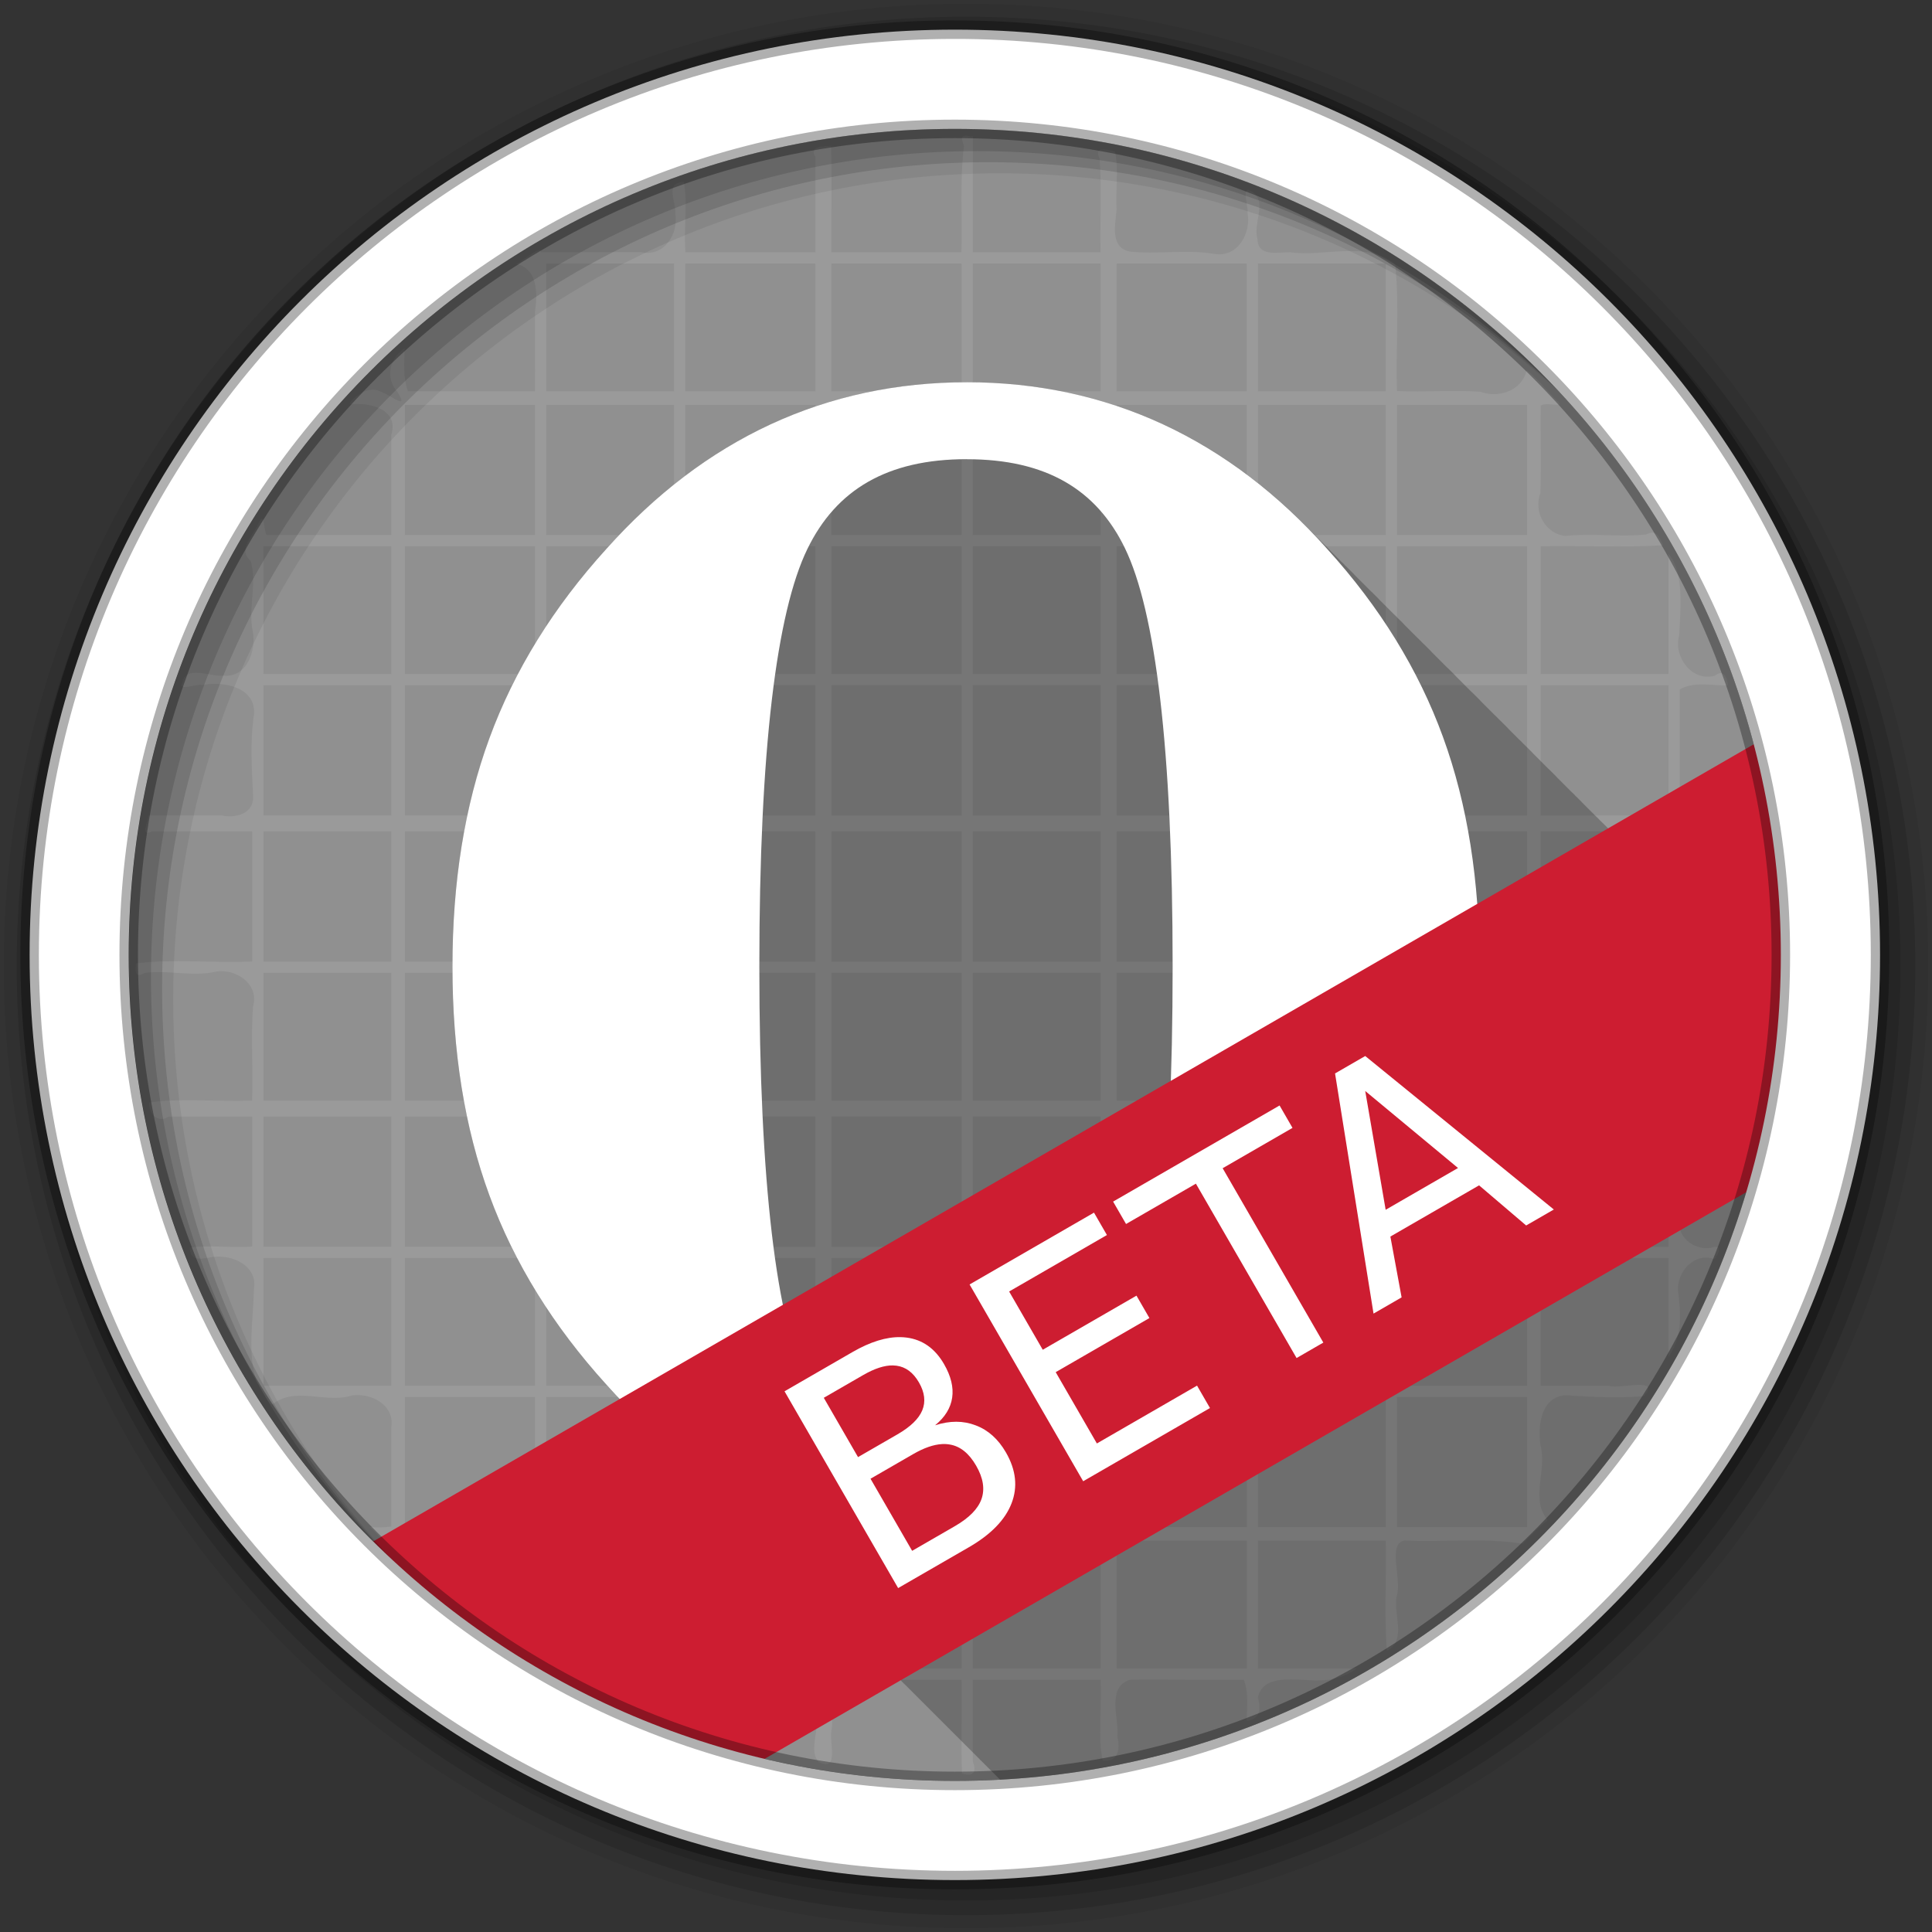 <?xml version="1.0" encoding="UTF-8" standalone="no"?>
<svg
   xmlns:dc="http://purl.org/dc/elements/1.1/"
   xmlns:cc="http://creativecommons.org/ns#"
   xmlns:rdf="http://www.w3.org/1999/02/22-rdf-syntax-ns#"
   xmlns:svg="http://www.w3.org/2000/svg"
   xmlns="http://www.w3.org/2000/svg"
   xmlns:sodipodi="http://sodipodi.sourceforge.net/DTD/sodipodi-0.dtd"
   xmlns:inkscape="http://www.inkscape.org/namespaces/inkscape"
   viewBox="0 0 512 512"
   id="svg2"
   version="1.1"
   inkscape:version="0.91+devel r13804 custom"
   sodipodi:docname="opera-beta.svg">
  <rect x="0" y="0" width="512" height="512" fill="#333333" stroke="none"/>
  <defs
     id="defs68" />
  <sodipodi:namedview
     pagecolor="#ffffff"
     bordercolor="#666666"
     borderopacity="1"
     objecttolerance="10"
     gridtolerance="10"
     guidetolerance="10"
     inkscape:pageopacity="0"
     inkscape:pageshadow="2"
     inkscape:window-width="1366"
     inkscape:window-height="709"
     id="namedview66"
     showgrid="false"
     inkscape:zoom="0.65186406"
     inkscape:cx="268.45316"
     inkscape:cy="254.66973"
     inkscape:window-x="-2"
     inkscape:window-y="-3"
     inkscape:window-maximized="1"
     inkscape:current-layer="svg2" />
  <path
     d="m 471.95,253.05 c 0,120.9 -98.01,218.9 -218.9,218.9 -120.9,0 -218.9,-98.01 -218.9,-218.9 0,-120.9 98.01,-218.9 218.9,-218.9 120.9,0 218.9,98.01 218.9,218.9"
     id="path6"
     inkscape:connector-curvature="0"
     style="fill:#909090;fill-opacity:1;fill-rule:evenodd" />
  <path
     style="color:#000000;display:inline;overflow:visible;visibility:visible;fill:#ffffff;fill-opacity:0.088;fill-rule:nonzero;stroke:none;stroke-width:0.5;marker:none;enable-background:accumulate"
     d="m 257.283,36.16 c -2.973,-0.61 -2.546,0.397 -1.822,2.551 -1.161,9.299 -0.399,18.756 -0.684,28.133 -11.479,0 -22.957,0 -34.436,0 -0.046,-9.366 0.092,-18.938 -0.068,-28.176 -1.82,0.163 -6.035,-0.164 -4.188,2.939 0,8.412 0,16.824 0,25.236 -11.475,0 -22.951,0 -34.426,0 -0.526,-6.102 0.678,-13.266 -0.465,-18.635 -5.232,0.243 -1.931,5.308 -2.242,8.371 0.931,5.341 -2.924,11.552 -8.967,10.259 -8.91,0.006 -17.819,0.005 -26.729,0.005 0.728,-2.259 -4.99,2.41 -6.363,3.109 5.667,1.345 5.573,7.984 4.892,12.543 -0.066,7.06 0.058,14.121 -0.015,21.182 -11.221,0 -22.441,0 -33.662,0 -1.36,-3.624 -0.953,-8.03 -0.852,-11.414 -4.02,2.622 -5.303,7.99 -1.821,11.762 3.651,6.076 -4.19,-1.766 -7.3,-0.68 -2.047,0.155 -5.39,2.638 -5.537,3.83 5.1,-0.666 13.289,1.151 11.078,8.117 0,8.829 0,17.659 0,26.488 -11.021,0 -22.043,0 -33.064,0 -0.885,-2.064 -0.413,-7.163 -2.502,-2.193 -1.698,2.981 -4.949,6.177 -1.691,9.053 1.783,5.993 -0.686,12.318 0.52,18.439 1.077,5.248 -1.445,12.628 -7.908,11.975 -3.496,0.325 -9.776,-2.996 -10.787,1.992 -1.193,2.229 4.212,0.06 5.316,0.508 5.506,-1.084 14.048,0.401 13.783,7.557 -1.148,7.397 -0.596,14.643 -0.264,22.078 0.11,4.536 -4.841,5.734 -8.404,4.896 -6.441,0 -12.883,0 -19.324,0 -0.047,1.599 -2.363,5.843 0.949,4.256 8.848,0 17.695,0 26.543,0 0,11.482 0,22.965 0,34.447 -10.176,0.471 -21.176,-0.716 -30.777,0.51 -0.212,2.075 -0.325,4.064 2.207,2.553 6.348,-0.915 12.757,1.143 19.084,-0.387 5.337,-0.758 11.447,3.438 9.68,9.355 -0.579,8.269 0.074,16.56 -0.234,24.838 -8.872,0.356 -19.368,-0.703 -27.256,0.512 -0.185,3.027 2.195,5.596 5.213,3.744 7.361,0 14.723,0 22.084,0 0,11.471 0,22.943 0,34.414 -5.408,0.504 -11.571,-0.528 -16.516,0.322 0.006,3.896 3.271,2.923 5.777,2.508 5.219,-0.893 12.346,2.256 11.17,8.539 -0.115,8.057 -1.852,16.714 0.738,24.443 1.379,1.889 2.439,4.972 4.061,6.135 6.095,-5.018 14.216,-0.227 21.127,-2.445 5.058,-0.81 11.473,2.501 10.477,8.389 0,8.775 0,17.551 0,26.326 -1.893,0.265 -3.806,0.304 -5.709,0.125 3.128,2.67 6.554,7.337 9.596,8.818 1.843,-5.157 8.057,-6.952 12.878,-5.256 7.099,0.256 14.204,-0.022 21.305,0.106 0.301,10.371 -0.383,20.813 0.273,31.104 5.533,4.921 1.553,-7.368 2.746,-10.271 0,-6.949 0,-13.898 0,-20.848 11.283,0 22.566,0 33.85,0 0,11.283 0,22.565 0,33.848 -10.697,0 -21.395,0 -32.092,0 7.681,5.575 17.054,2.312 25.645,2.789 5.559,0.548 7.263,6.583 6.322,11.297 -0.2,1.749 3.672,1.789 3.297,1.35 -1.293,-4.881 -0.349,-12.728 6.275,-12.521 7.119,-0.131 14.258,0.435 21.342,-0.164 4.806,0.406 8.484,5.315 7.051,10.018 0.441,3.94 -2.087,9.254 0.5,12.006 5.545,2.759 2.76,-5.125 3.385,-8.371 1.143,-4.996 -3.426,-15.703 5,-13.416 9.821,0 19.642,0 29.463,0 0.191,8.279 -0.225,16.563 0.137,24.838 3.247,0.989 3.848,-0.49 2.869,-3.238 0,-7.2 0,-14.4 0,-21.6 11.283,0 22.565,0 33.848,0 0.4,6.899 -0.786,15.604 0.566,21.418 4.394,0.419 4.617,-3.354 3.897,-6.436 0.495,-4.668 -3.011,-13.116 3.422,-15.004 9.995,-0.058 20.061,0.086 30.08,0.021 1.315,3.493 0.863,7.419 0.699,10.908 3.747,-0.378 3.883,-3.449 3.037,-6.17 1.118,-5.96 9.117,-4.812 13.553,-4.627 4.374,0.356 9.065,-0.342 12.613,-3.098 -8.714,0 -17.428,0 -26.143,0 0,-11.283 0,-22.565 0,-33.848 11.283,0 22.566,0 33.85,0 0.209,9.535 -0.413,20.527 0.303,29.172 5.551,-2.837 1.423,-10.035 2.684,-14.807 1.301,-4.175 -2.663,-13.827 2.08,-14.422 10.434,0.5 20.953,-0.803 31.324,0.852 2.038,-2.234 4.182,-4.344 6.527,-6.266 -4.66,-5.61 -0.173,-13.179 -1.853,-19.584 -0.836,-5.149 -0.061,-13.079 6.605,-13.506 6.842,0.458 13.83,0.82 20.734,0.234 4.742,-5.286 -6.327,-1.744 -9.271,-2.764 -6.014,0 -12.029,0 -18.043,0 0,-11.283 0,-22.566 0,-33.85 11.283,0 22.565,0 33.848,0 0,8.738 0,17.475 0,26.213 3.717,-5.254 3.322,-11.569 2.527,-17.574 -0.304,-5.119 4.457,-10.246 9.672,-8.314 1.288,-1.572 2.182,-4.183 -0.891,-3.035 -4.787,0.783 -9.553,-3.206 -8.322,-8.273 0,-8.828 0,-17.656 0,-26.484 6.806,-0.263 14.421,0.518 20.738,-0.377 0.598,-1.771 1.589,-5.912 -1.883,-4.117 -5.568,-0.924 -12.227,2.498 -17.367,-1.012 -3.578,-4.647 -0.422,-11.404 -1.488,-16.75 1.447,-4.837 -3.216,-15.724 2.98,-15.857 7.183,-0.165 14.724,0.357 21.674,-0.205 1.985,-4.671 -3.104,-2.316 -5.934,-2.771 -6.24,0 -12.48,0 -18.721,0 0,-11.494 0,-22.988 0,-34.482 7.398,-0.047 15.005,0.093 22.275,-0.068 0.142,-2.68 -0.263,-5.933 -3.674,-4.256 -6.135,-0.613 -13.056,1.889 -18.602,-1.771 0,-10.514 0,-21.029 0,-31.543 3.909,-2.277 9.045,-0.879 12.773,-1.078 -0.263,-2.235 -1.15,-4.366 -3.418,-2.58 -6.103,1.772 -11.112,-5.02 -9.504,-10.666 0.355,-6.971 1.346,-16.873 -2.838,-21.611 0,10.617 0,21.233 0,31.85 -11.283,0 -22.565,0 -33.848,0 0,-11.283 0,-22.566 0,-33.85 10.617,-0.185 22.652,0.367 32.4,-0.27 -1.053,-2.413 -1.708,-4.244 -4.535,-2.852 -7.08,0.719 -14.232,-0.378 -21.297,0.369 -5.388,-0.5 -8.552,-6.476 -6.671,-11.351 0.283,-7.718 -0.012,-15.441 0.114,-23.161 1.341,-1.134 6.941,0.864 4.354,-1.268 -2.662,-2.518 -5.587,-6.383 -8.117,-8.092 -1.265,5.417 -7.375,7.462 -12.237,5.676 -7.362,-0.532 -14.745,0.161 -22.115,-0.194 -0.355,-11.109 0.683,-22.864 -0.467,-33.605 -7.899,-6.352 -18.777,-1.855 -27.879,-3.178 -3.567,0.016 -8.524,1.228 -8.625,-3.545 -1.228,-3.909 2.427,-9.45 -0.947,-12.158 -3.8,-2.991 -1.425,3.206 -1.684,5.318 0.984,5.397 -2.645,11.842 -8.766,10.834 -7.466,-1.275 -14.998,0.179 -22.453,-0.627 -5.332,-1.079 -3.781,-7.375 -3.484,-11.096 -0.281,-5.002 0.543,-10.858 -0.377,-15.365 -1.771,-0.596 -5.913,-1.593 -4.117,1.881 0.577,8.184 0.065,16.518 0.238,24.758 -11.283,0 -22.565,0 -33.848,0 0,-10.234 0,-20.467 0,-30.701 l -0.527,0.018 z m -110.516,33.67 c 10.617,0 21.233,0 31.85,0 0,11.283 0,22.565 0,33.848 -11.283,0 -22.566,0 -33.85,0 0,-11.283 0,-22.565 0,-33.848 l 1,0 1,0 z m 36.834,0 c 10.828,0 21.656,0 32.484,0 0,11.283 0,22.565 0,33.848 -11.495,0 -22.99,0 -34.484,0 0,-11.283 0,-22.565 0,-33.848 l 1,0 1,0 z m 38.74,0 c 10.827,0 21.655,0 32.482,0 0,11.283 0,22.565 0,33.848 -11.494,0 -22.988,0 -34.482,0 0,-11.283 0,-22.565 0,-33.848 l 1,0 1,0 z m 37.469,0 c 10.616,0 21.232,0 31.848,0 0,11.283 0,22.565 0,33.848 -11.283,0 -22.565,0 -33.848,0 0,-11.283 0,-22.565 0,-33.848 l 1,0 1,0 z m 38.103,0 c 10.828,0 21.656,0 32.484,0 0,11.283 0,22.565 0,33.848 -11.495,0 -22.99,0 -34.484,0 0,-11.283 0,-22.565 0,-33.848 l 1,0 1,0 z m 37.469,0 c 10.617,0 21.233,0 31.85,0 0,11.283 0,22.565 0,33.848 -11.283,0 -22.566,0 -33.85,0 0,-11.283 0,-22.565 0,-33.848 l 1,0 1,0 z m -226.084,37.469 c 10.827,0 21.655,0 32.482,0 0,11.494 0,22.988 0,34.482 -11.494,0 -22.988,0 -34.482,0 0,-11.494 0,-22.988 0,-34.482 l 1,0 1,0 z m 37.469,0 c 10.617,0 21.233,0 31.85,0 0,11.494 0,22.988 0,34.482 -11.283,0 -22.566,0 -33.85,0 0,-11.494 0,-22.988 0,-34.482 l 1,0 1,0 z m 36.834,0 c 10.828,0 21.656,0 32.484,0 0,11.494 0,22.988 0,34.482 -11.495,0 -22.99,0 -34.484,0 0,-11.494 0,-22.988 0,-34.482 l 1,0 1,0 z m 38.74,0 c 10.827,0 21.655,0 32.482,0 0,11.494 0,22.988 0,34.482 -11.494,0 -22.988,0 -34.482,0 0,-11.494 0,-22.988 0,-34.482 l 1,0 1,0 z m 37.469,0 c 10.616,0 21.232,0 31.848,0 0,11.494 0,22.988 0,34.482 -11.283,0 -22.565,0 -33.848,0 0,-11.494 0,-22.988 0,-34.482 l 1,0 1,0 z m 38.103,0 c 10.828,0 21.656,0 32.484,0 0,11.494 0,22.988 0,34.482 -11.495,0 -22.99,0 -34.484,0 0,-11.494 0,-22.988 0,-34.482 l 1,0 1,0 z m 37.469,0 c 10.617,0 21.233,0 31.85,0 0,11.494 0,22.988 0,34.482 -11.283,0 -22.566,0 -33.85,0 0,-11.494 0,-22.988 0,-34.482 l 1,0 1,0 z m 36.836,0 c 10.827,0 21.655,0 32.482,0 0,11.494 0,22.988 0,34.482 -11.494,0 -22.988,0 -34.482,0 0,-11.494 0,-22.988 0,-34.482 l 1,0 1,0 z M 71.83,144.768 c 10.616,0 21.232,0 31.848,0 0,11.283 0,22.566 0,33.85 -11.283,0 -22.565,0 -33.848,0 0,-11.283 0,-22.566 0,-33.85 l 1,0 1,0 z m 37.469,0 c 10.827,0 21.655,0 32.482,0 0,11.283 0,22.566 0,33.85 -11.494,0 -22.988,0 -34.482,0 0,-11.283 0,-22.566 0,-33.85 l 1,0 1,0 z m 37.469,0 c 10.617,0 21.233,0 31.85,0 0,11.283 0,22.566 0,33.85 -11.283,0 -22.566,0 -33.85,0 0,-11.283 0,-22.566 0,-33.85 l 1,0 1,0 z m 36.834,0 c 10.828,0 21.656,0 32.484,0 0,11.283 0,22.566 0,33.85 -11.495,0 -22.99,0 -34.484,0 0,-11.283 0,-22.566 0,-33.85 l 1,0 1,0 z m 38.74,0 c 10.827,0 21.655,0 32.482,0 0,11.283 0,22.566 0,33.85 -11.494,0 -22.988,0 -34.482,0 0,-11.283 0,-22.566 0,-33.85 l 1,0 1,0 z m 37.469,0 c 10.616,0 21.232,0 31.848,0 0,11.283 0,22.566 0,33.85 -11.283,0 -22.565,0 -33.848,0 0,-11.283 0,-22.566 0,-33.85 l 1,0 1,0 z m 38.103,0 c 10.828,0 21.656,0 32.484,0 0,11.283 0,22.566 0,33.85 -11.495,0 -22.99,0 -34.484,0 0,-11.283 0,-22.566 0,-33.85 l 1,0 1,0 z m 37.469,0 c 10.617,0 21.233,0 31.85,0 0,11.283 0,22.566 0,33.85 -11.283,0 -22.566,0 -33.85,0 0,-11.283 0,-22.566 0,-33.85 l 1,0 1,0 z m 36.836,0 c 10.827,0 21.655,0 32.482,0 0,11.283 0,22.566 0,33.85 -11.494,0 -22.988,0 -34.482,0 0,-11.283 0,-22.566 0,-33.85 l 1,0 1,0 z M 71.83,181.602 c 10.616,0 21.232,0 31.848,0 0,11.495 0,22.99 0,34.484 -11.283,0 -22.565,0 -33.848,0 0,-11.495 0,-22.99 0,-34.484 l 1,0 1,0 z m 37.469,0 c 10.827,0 21.655,0 32.482,0 0,11.495 0,22.99 0,34.484 -11.494,0 -22.988,0 -34.482,0 0,-11.495 0,-22.99 0,-34.484 l 1,0 1,0 z m 37.469,0 c 10.617,0 21.233,0 31.85,0 0,11.495 0,22.99 0,34.484 -11.283,0 -22.566,0 -33.85,0 0,-11.495 0,-22.99 0,-34.484 l 1,0 1,0 z m 36.834,0 c 10.828,0 21.656,0 32.484,0 0,11.495 0,22.99 0,34.484 -11.495,0 -22.99,0 -34.484,0 0,-11.495 0,-22.99 0,-34.484 l 1,0 1,0 z m 38.74,0 c 10.827,0 21.655,0 32.482,0 0,11.495 0,22.99 0,34.484 -11.494,0 -22.988,0 -34.482,0 0,-11.495 0,-22.99 0,-34.484 l 1,0 1,0 z m 37.469,0 c 10.616,0 21.232,0 31.848,0 0,11.495 0,22.99 0,34.484 -11.283,0 -22.565,0 -33.848,0 0,-11.495 0,-22.99 0,-34.484 l 1,0 1,0 z m 38.103,0 c 10.828,0 21.656,0 32.484,0 0,11.495 0,22.99 0,34.484 -11.495,0 -22.99,0 -34.484,0 0,-11.495 0,-22.99 0,-34.484 l 1,0 1,0 z m 37.469,0 c 10.617,0 21.233,0 31.85,0 0,11.495 0,22.99 0,34.484 -11.283,0 -22.566,0 -33.85,0 0,-11.495 0,-22.99 0,-34.484 l 1,0 1,0 z m 36.836,0 c 10.827,0 21.655,0 32.482,0 0,11.495 0,22.99 0,34.484 -11.494,0 -22.988,0 -34.482,0 0,-11.495 0,-22.99 0,-34.484 l 1,0 1,0 z m 38.103,0 c 10.616,0 21.232,0 31.848,0 0,11.495 0,22.99 0,34.484 -11.283,0 -22.565,0 -33.848,0 0,-11.495 0,-22.99 0,-34.484 l 1,0 1,0 z M 71.83,220.342 c 10.616,0 21.232,0 31.848,0 0,11.494 0,22.988 0,34.482 -11.283,0 -22.565,0 -33.848,0 0,-11.494 0,-22.988 0,-34.482 l 1,0 1,0 z m 37.469,0 c 10.827,0 21.655,0 32.482,0 0,11.494 0,22.988 0,34.482 -11.494,0 -22.988,0 -34.482,0 0,-11.494 0,-22.988 0,-34.482 l 1,0 1,0 z m 37.469,0 c 10.617,0 21.233,0 31.85,0 0,11.494 0,22.988 0,34.482 -11.283,0 -22.566,0 -33.85,0 0,-11.494 0,-22.988 0,-34.482 l 1,0 1,0 z m 36.834,0 c 10.828,0 21.656,0 32.484,0 0,11.494 0,22.988 0,34.482 -11.495,0 -22.99,0 -34.484,0 0,-11.494 0,-22.988 0,-34.482 l 1,0 1,0 z m 38.74,0 c 10.827,0 21.655,0 32.482,0 0,11.494 0,22.988 0,34.482 -11.494,0 -22.988,0 -34.482,0 0,-11.494 0,-22.988 0,-34.482 l 1,0 1,0 z m 37.469,0 c 10.616,0 21.232,0 31.848,0 0,11.494 0,22.988 0,34.482 -11.283,0 -22.565,0 -33.848,0 0,-11.494 0,-22.988 0,-34.482 l 1,0 1,0 z m 38.103,0 c 10.828,0 21.656,0 32.484,0 0,11.494 0,22.988 0,34.482 -11.495,0 -22.99,0 -34.484,0 0,-11.494 0,-22.988 0,-34.482 l 1,0 1,0 z m 37.469,0 c 10.617,0 21.233,0 31.85,0 0,11.494 0,22.988 0,34.482 -11.283,0 -22.566,0 -33.85,0 0,-11.494 0,-22.988 0,-34.482 l 1,0 1,0 z m 36.836,0 c 10.827,0 21.655,0 32.482,0 0,11.494 0,22.988 0,34.482 -11.494,0 -22.988,0 -34.482,0 0,-11.494 0,-22.988 0,-34.482 l 1,0 1,0 z m 38.103,0 c 10.616,0 21.232,0 31.848,0 0,11.494 0,22.988 0,34.482 -11.283,0 -22.565,0 -33.848,0 0,-11.494 0,-22.988 0,-34.482 l 1,0 1,0 z M 71.83,257.811 c 10.616,0 21.232,0 31.848,0 0,11.283 0,22.565 0,33.848 -11.283,0 -22.565,0 -33.848,0 0,-11.283 0,-22.565 0,-33.848 l 1,0 1,0 z m 37.469,0 c 10.827,0 21.655,0 32.482,0 0,11.283 0,22.565 0,33.848 -11.494,0 -22.988,0 -34.482,0 0,-11.283 0,-22.565 0,-33.848 l 1,0 1,0 z m 37.469,0 c 10.617,0 21.233,0 31.85,0 0,11.283 0,22.565 0,33.848 -11.283,0 -22.566,0 -33.85,0 0,-11.283 0,-22.565 0,-33.848 l 1,0 1,0 z m 36.834,0 c 10.828,0 21.656,0 32.484,0 0,11.283 0,22.565 0,33.848 -11.495,0 -22.99,0 -34.484,0 0,-11.283 0,-22.565 0,-33.848 l 1,0 1,0 z m 38.74,0 c 10.827,0 21.655,0 32.482,0 0,11.283 0,22.565 0,33.848 -11.494,0 -22.988,0 -34.482,0 0,-11.283 0,-22.565 0,-33.848 l 1,0 1,0 z m 37.469,0 c 10.616,0 21.232,0 31.848,0 0,11.283 0,22.565 0,33.848 -11.283,0 -22.565,0 -33.848,0 0,-11.283 0,-22.565 0,-33.848 l 1,0 1,0 z m 38.103,0 c 10.828,0 21.656,0 32.484,0 0,11.283 0,22.565 0,33.848 -11.495,0 -22.99,0 -34.484,0 0,-11.283 0,-22.565 0,-33.848 l 1,0 1,0 z m 37.469,0 c 10.617,0 21.233,0 31.85,0 0,11.283 0,22.565 0,33.848 -11.283,0 -22.566,0 -33.85,0 0,-11.283 0,-22.565 0,-33.848 l 1,0 1,0 z m 36.836,0 c 10.827,0 21.655,0 32.482,0 0,11.283 0,22.565 0,33.848 -11.494,0 -22.988,0 -34.482,0 0,-11.283 0,-22.565 0,-33.848 l 1,0 1,0 z m 38.103,0 c 10.616,0 21.232,0 31.848,0 0,11.283 0,22.565 0,33.848 -11.283,0 -22.565,0 -33.848,0 0,-11.283 0,-22.565 0,-33.848 l 1,0 1,0 z M 71.83,295.914 c 10.616,0 21.232,0 31.848,0 0,11.495 0,22.99 0,34.484 -11.283,0 -22.565,0 -33.848,0 0,-11.495 0,-22.99 0,-34.484 l 1,0 1,0 z m 37.469,0 c 10.827,0 21.655,0 32.482,0 0,11.495 0,22.99 0,34.484 -11.494,0 -22.988,0 -34.482,0 0,-11.495 0,-22.99 0,-34.484 l 1,0 1,0 z m 37.469,0 c 10.617,0 21.233,0 31.85,0 0,11.495 0,22.99 0,34.484 -11.283,0 -22.566,0 -33.85,0 0,-11.495 0,-22.99 0,-34.484 l 1,0 1,0 z m 36.834,0 c 10.828,0 21.656,0 32.484,0 0,11.495 0,22.99 0,34.484 -11.495,0 -22.99,0 -34.484,0 0,-11.495 0,-22.99 0,-34.484 l 1,0 1,0 z m 38.74,0 c 10.827,0 21.655,0 32.482,0 0,11.495 0,22.99 0,34.484 -11.494,0 -22.988,0 -34.482,0 0,-11.495 0,-22.99 0,-34.484 l 1,0 1,0 z m 37.469,0 c 10.616,0 21.232,0 31.848,0 0,11.495 0,22.99 0,34.484 -11.283,0 -22.565,0 -33.848,0 0,-11.495 0,-22.99 0,-34.484 l 1,0 1,0 z m 38.103,0 c 10.828,0 21.656,0 32.484,0 0,11.495 0,22.99 0,34.484 -11.495,0 -22.99,0 -34.484,0 0,-11.495 0,-22.99 0,-34.484 l 1,0 1,0 z m 37.469,0 c 10.617,0 21.233,0 31.85,0 0,11.495 0,22.99 0,34.484 -11.283,0 -22.566,0 -33.85,0 0,-11.495 0,-22.99 0,-34.484 l 1,0 1,0 z m 36.836,0 c 10.827,0 21.655,0 32.482,0 0,11.495 0,22.99 0,34.484 -11.494,0 -22.988,0 -34.482,0 0,-11.495 0,-22.99 0,-34.484 l 1,0 1,0 z m 38.103,0 c 10.616,0 21.232,0 31.848,0 0,11.495 0,22.99 0,34.484 -11.283,0 -22.565,0 -33.848,0 0,-11.495 0,-22.99 0,-34.484 l 1,0 1,0 z M 71.83,333.383 c 10.616,0 21.232,0 31.848,0 0,11.283 0,22.566 0,33.85 -11.283,0 -22.565,0 -33.848,0 0,-11.283 0,-22.566 0,-33.85 l 1,0 1,0 z m 37.469,0 c 10.827,0 21.655,0 32.482,0 0,11.283 0,22.566 0,33.85 -11.494,0 -22.988,0 -34.482,0 0,-11.283 0,-22.566 0,-33.85 l 1,0 1,0 z m 37.469,0 c 10.617,0 21.233,0 31.85,0 0,11.283 0,22.566 0,33.85 -11.283,0 -22.566,0 -33.85,0 0,-11.283 0,-22.566 0,-33.85 l 1,0 1,0 z m 36.834,0 c 10.828,0 21.656,0 32.484,0 0,11.283 0,22.566 0,33.85 -11.495,0 -22.99,0 -34.484,0 0,-11.283 0,-22.566 0,-33.85 l 1,0 1,0 z m 38.74,0 c 10.827,0 21.655,0 32.482,0 0,11.283 0,22.566 0,33.85 -11.494,0 -22.988,0 -34.482,0 0,-11.283 0,-22.566 0,-33.85 l 1,0 1,0 z m 37.469,0 c 10.616,0 21.232,0 31.848,0 0,11.283 0,22.566 0,33.85 -11.283,0 -22.565,0 -33.848,0 0,-11.283 0,-22.566 0,-33.85 l 1,0 1,0 z m 38.103,0 c 10.828,0 21.656,0 32.484,0 0,11.283 0,22.566 0,33.85 -11.495,0 -22.99,0 -34.484,0 0,-11.283 0,-22.566 0,-33.85 l 1,0 1,0 z m 37.469,0 c 10.617,0 21.233,0 31.85,0 0,11.283 0,22.566 0,33.85 -11.283,0 -22.566,0 -33.85,0 0,-11.283 0,-22.566 0,-33.85 l 1,0 1,0 z m 36.836,0 c 10.827,0 21.655,0 32.482,0 0,11.283 0,22.566 0,33.85 -11.494,0 -22.988,0 -34.482,0 0,-11.283 0,-22.566 0,-33.85 l 1,0 1,0 z m -262.92,36.836 c 10.827,0 21.655,0 32.482,0 0,11.494 0,22.988 0,34.482 -11.494,0 -22.988,0 -34.482,0 0,-11.494 0,-22.988 0,-34.482 l 1,0 1,0 z m 37.469,0 c 10.617,0 21.233,0 31.85,0 0,11.494 0,22.988 0,34.482 -11.283,0 -22.566,0 -33.85,0 0,-11.494 0,-22.988 0,-34.482 l 1,0 1,0 z m 36.834,0 c 10.828,0 21.656,0 32.484,0 0,11.494 0,22.988 0,34.482 -11.495,0 -22.99,0 -34.484,0 0,-11.494 0,-22.988 0,-34.482 l 1,0 1,0 z m 38.74,0 c 10.827,0 21.655,0 32.482,0 0,11.494 0,22.988 0,34.482 -11.494,0 -22.988,0 -34.482,0 0,-11.494 0,-22.988 0,-34.482 l 1,0 1,0 z m 37.469,0 c 10.616,0 21.232,0 31.848,0 0,11.494 0,22.988 0,34.482 -11.283,0 -22.565,0 -33.848,0 0,-11.494 0,-22.988 0,-34.482 l 1,0 1,0 z m 38.103,0 c 10.828,0 21.656,0 32.484,0 0,11.494 0,22.988 0,34.482 -11.495,0 -22.99,0 -34.484,0 0,-11.494 0,-22.988 0,-34.482 l 1,0 1,0 z m 37.469,0 c 10.617,0 21.233,0 31.85,0 0,11.494 0,22.988 0,34.482 -11.283,0 -22.566,0 -33.85,0 0,-11.494 0,-22.988 0,-34.482 l 1,0 1,0 z m 36.836,0 c 10.827,0 21.655,0 32.482,0 0,11.494 0,22.988 0,34.482 -11.494,0 -22.988,0 -34.482,0 0,-11.494 0,-22.988 0,-34.482 l 1,0 1,0 z m -188.617,38.104 c 10.828,0 21.656,0 32.484,0 0,11.283 0,22.565 0,33.848 -11.495,0 -22.99,0 -34.484,0 0,-11.283 0,-22.565 0,-33.848 l 1,0 1,0 z m 38.74,0 c 10.827,0 21.655,0 32.482,0 0,11.283 0,22.565 0,33.848 -11.494,0 -22.988,0 -34.482,0 0,-11.283 0,-22.565 0,-33.848 l 1,0 1,0 z m 37.469,0 c 10.616,0 21.232,0 31.848,0 0,11.283 0,22.565 0,33.848 -11.283,0 -22.565,0 -33.848,0 0,-11.283 0,-22.565 0,-33.848 l 1,0 1,0 z m 38.103,0 c 10.828,0 21.656,0 32.484,0 0,11.283 0,22.565 0,33.848 -11.495,0 -22.99,0 -34.484,0 0,-11.283 0,-22.565 0,-33.848 l 1,0 1,0 z"
     id="path970"
     inkscape:connector-curvature="0" />
  <path
     d="m 256.215,101.314 c -18.554,0 -35.901,3.724 -52.005,11.169 -16.103,7.476 -30.586,18.544 -43.533,33.035 -13.993,15.421 -24.356,32.138 -30.949,50.125 -6.596,17.96 -9.823,38.177 -9.823,60.585 0,22.409 3.227,42.628 9.823,60.585 6.594,18.002 16.956,34.706 30.949,50.125 2.402,2.694 4.885,5.283 7.401,7.738 0.231,0.24 0.474,0.468 0.706,0.706 0.123,0.121 0.248,0.25 0.37,0.37 0.349,0.348 0.691,0.7 1.043,1.043 0.361,0.358 0.714,0.722 1.076,1.077 0.239,0.249 0.499,0.494 0.741,0.741 0.113,0.111 0.223,0.226 0.337,0.337 0.231,0.24 0.474,0.468 0.706,0.706 0.125,0.122 0.245,0.249 0.37,0.37 0.231,0.24 0.474,0.468 0.706,0.706 0.125,0.122 0.245,0.249 0.37,0.37 0.231,0.24 0.474,0.468 0.706,0.706 0.123,0.121 0.248,0.25 0.37,0.37 0.349,0.348 0.691,0.7 1.043,1.043 0.361,0.358 0.714,0.722 1.076,1.077 0.239,0.249 0.499,0.494 0.741,0.741 0.113,0.111 0.223,0.226 0.337,0.337 0.231,0.24 0.474,0.468 0.706,0.706 0.125,0.122 0.245,0.249 0.37,0.37 0.231,0.24 0.474,0.468 0.706,0.706 0.125,0.122 0.245,0.249 0.37,0.37 0.231,0.24 0.474,0.468 0.706,0.706 0.123,0.121 0.248,0.25 0.37,0.37 0.349,0.348 0.691,0.7 1.043,1.043 0.361,0.358 0.714,0.722 1.076,1.077 0.361,0.358 0.714,0.722 1.077,1.076 0.033,0.033 0.067,0.068 0.101,0.101 0.203,0.21 0.402,0.431 0.606,0.639 0.118,0.116 0.251,0.221 0.37,0.337 0.231,0.24 0.474,0.468 0.706,0.706 0.125,0.122 0.245,0.249 0.37,0.37 0.231,0.24 0.474,0.468 0.706,0.706 0.124,0.122 0.247,0.25 0.37,0.37 0.231,0.24 0.474,0.468 0.706,0.706 0.123,0.121 0.248,0.25 0.37,0.37 0.349,0.348 0.691,0.7 1.043,1.043 0.361,0.358 0.714,0.722 1.077,1.076 0.239,0.249 0.499,0.494 0.741,0.741 0.113,0.111 0.223,0.226 0.337,0.337 0.231,0.24 0.474,0.468 0.706,0.706 0.125,0.122 0.245,0.249 0.37,0.37 0.231,0.24 0.474,0.468 0.706,0.706 0.125,0.122 0.245,0.249 0.37,0.37 0.231,0.24 0.474,0.468 0.706,0.706 0.123,0.121 0.248,0.25 0.37,0.37 0.349,0.348 0.691,0.7 1.043,1.043 0.361,0.358 0.714,0.722 1.077,1.077 0.239,0.249 0.499,0.494 0.741,0.741 0.113,0.111 0.223,0.226 0.337,0.337 0.231,0.24 0.474,0.468 0.706,0.706 0.125,0.122 0.245,0.249 0.37,0.37 0.231,0.24 0.474,0.468 0.706,0.706 0.125,0.122 0.245,0.249 0.37,0.37 0.231,0.24 0.474,0.468 0.706,0.706 0.123,0.121 0.248,0.25 0.37,0.37 0.349,0.348 0.691,0.7 1.043,1.043 0.361,0.358 0.714,0.722 1.077,1.077 0.361,0.358 0.714,0.722 1.076,1.076 0.033,0.033 0.067,0.068 0.101,0.101 0.203,0.21 0.402,0.431 0.606,0.639 0.118,0.116 0.251,0.221 0.37,0.337 0.231,0.24 0.474,0.468 0.706,0.706 0.125,0.122 0.245,0.249 0.37,0.37 0.231,0.24 0.474,0.468 0.706,0.706 0.124,0.122 0.247,0.25 0.37,0.37 0.349,0.348 0.691,0.7 1.043,1.043 0.361,0.358 0.714,0.722 1.077,1.077 0.361,0.358 0.714,0.722 1.076,1.076 0.033,0.033 0.067,0.068 0.101,0.101 0.203,0.21 0.402,0.431 0.606,0.639 0.118,0.116 0.251,0.221 0.37,0.337 0.231,0.24 0.474,0.468 0.706,0.706 0.125,0.122 0.245,0.249 0.37,0.37 0.231,0.24 0.474,0.468 0.706,0.706 0.124,0.122 0.247,0.25 0.37,0.37 0.231,0.24 0.474,0.468 0.706,0.706 0.123,0.121 0.248,0.25 0.37,0.37 0.349,0.348 0.691,0.7 1.043,1.043 0.361,0.358 0.714,0.722 1.076,1.076 0.239,0.249 0.499,0.494 0.741,0.741 0.113,0.111 0.223,0.226 0.337,0.337 0.231,0.24 0.474,0.468 0.706,0.706 0.125,0.122 0.245,0.249 0.37,0.37 0.231,0.24 0.474,0.468 0.706,0.706 0.125,0.122 0.245,0.249 0.37,0.37 0.231,0.24 0.474,0.468 0.706,0.706 0.123,0.121 0.248,0.25 0.37,0.37 0.349,0.348 0.691,0.7 1.043,1.043 0.361,0.358 0.714,0.722 1.076,1.076 0.239,0.249 0.499,0.494 0.741,0.741 0.113,0.111 0.223,0.226 0.337,0.337 0.231,0.24 0.474,0.468 0.706,0.706 0.125,0.122 0.245,0.249 0.37,0.37 0.231,0.24 0.474,0.468 0.706,0.706 0.125,0.122 0.245,0.249 0.37,0.37 0.231,0.24 0.474,0.468 0.706,0.706 0.123,0.121 0.248,0.25 0.37,0.37 0.349,0.348 0.691,0.7 1.043,1.043 0.361,0.358 0.714,0.722 1.077,1.076 0.361,0.358 0.714,0.722 1.077,1.077 0.033,0.033 0.067,0.068 0.101,0.101 0.203,0.21 0.402,0.431 0.606,0.639 0.118,0.116 0.251,0.221 0.37,0.337 0.231,0.24 0.474,0.468 0.706,0.706 0.125,0.122 0.245,0.249 0.37,0.37 0.231,0.24 0.474,0.468 0.706,0.706 0.124,0.122 0.247,0.25 0.37,0.37 0.232,0.24 0.474,0.468 0.706,0.706 0.283,0.278 0.557,0.566 0.841,0.841 0.076,0.079 0.158,0.157 0.236,0.236 0.113,0.111 0.223,0.226 0.337,0.337 0.361,0.358 0.714,0.722 1.077,1.077 0.033,0.033 0.067,0.068 0.101,0.101 0.203,0.21 0.402,0.431 0.606,0.639 0.118,0.116 0.251,0.221 0.37,0.337 0.232,0.24 0.474,0.468 0.706,0.706 0.125,0.122 0.245,0.249 0.37,0.37 0.232,0.24 0.474,0.468 0.706,0.706 0.124,0.122 0.246,0.25 0.37,0.37 0.232,0.24 0.474,0.468 0.706,0.706 0.123,0.121 0.248,0.25 0.37,0.37 0.349,0.348 0.691,0.7 1.043,1.043 0.361,0.358 0.714,0.722 1.077,1.077 0.239,0.249 0.499,0.494 0.741,0.741 0.113,0.111 0.223,0.226 0.337,0.337 0.231,0.24 0.474,0.468 0.706,0.706 0.125,0.122 0.245,0.249 0.37,0.37 0.231,0.24 0.474,0.468 0.706,0.706 0.125,0.122 0.245,0.249 0.37,0.37 0.231,0.24 0.474,0.468 0.706,0.706 0.123,0.121 0.248,0.25 0.37,0.37 0.349,0.348 0.691,0.7 1.043,1.043 0.361,0.358 0.714,0.722 1.077,1.077 0.361,0.358 0.714,0.722 1.077,1.076 0.231,0.24 0.474,0.468 0.706,0.706 0.125,0.122 0.245,0.249 0.37,0.37 0.231,0.24 0.474,0.468 0.706,0.706 0.125,0.122 0.245,0.249 0.37,0.37 0.231,0.24 0.474,0.468 0.706,0.706 0.123,0.121 0.248,0.25 0.37,0.37 0.349,0.348 0.691,0.7 1.043,1.043 0.361,0.358 0.714,0.722 1.077,1.077 0.361,0.358 0.714,0.722 1.077,1.076 0.033,0.033 0.067,0.068 0.101,0.101 0.203,0.21 0.402,0.431 0.606,0.639 0.118,0.116 0.251,0.221 0.37,0.337 0.231,0.24 0.474,0.468 0.706,0.706 0.125,0.122 0.245,0.249 0.37,0.37 0.231,0.24 0.474,0.468 0.706,0.706 0.124,0.122 0.246,0.25 0.37,0.37 0.232,0.24 0.474,0.468 0.706,0.706 0.123,0.121 0.248,0.25 0.37,0.37 0.349,0.348 0.691,0.7 1.043,1.043 0.361,0.358 0.714,0.722 1.077,1.076 0.239,0.249 0.499,0.494 0.741,0.741 0.113,0.111 0.223,0.226 0.337,0.337 0.232,0.24 0.474,0.468 0.706,0.706 0.125,0.122 0.245,0.249 0.37,0.37 0.232,0.24 0.474,0.468 0.706,0.706 0.125,0.122 0.245,0.249 0.37,0.37 0.232,0.24 0.474,0.468 0.706,0.706 0.123,0.121 0.248,0.25 0.37,0.37 0.349,0.348 0.691,0.7 1.043,1.043 0.361,0.358 0.714,0.722 1.077,1.076 0.239,0.249 0.499,0.494 0.741,0.741 0.113,0.111 0.223,0.226 0.337,0.337 0.231,0.24 0.474,0.468 0.706,0.706 0.125,0.122 0.245,0.249 0.37,0.37 0.231,0.24 0.474,0.468 0.706,0.706 0.125,0.122 0.245,0.249 0.37,0.37 0.231,0.24 0.474,0.468 0.706,0.706 0.123,0.121 0.248,0.25 0.37,0.37 0.349,0.348 0.691,0.7 1.043,1.043 0.361,0.358 0.714,0.722 1.077,1.076 0.361,0.358 0.714,0.722 1.077,1.077 0.033,0.033 0.067,0.068 0.101,0.101 0.203,0.21 0.402,0.431 0.606,0.639 0.033,0.033 0.066,0.069 0.101,0.101 108.209,-12.543 194.06,-98.381 206.622,-206.59 -0.056,-0.056 -0.112,-0.113 -0.168,-0.168 -0.096,-0.096 -0.173,-0.208 -0.269,-0.302 -0.247,-0.25 -0.492,-0.493 -0.741,-0.741 -0.224,-0.228 -0.448,-0.447 -0.673,-0.673 l -0.033,-0.033 c -0.123,-0.126 -0.246,-0.244 -0.37,-0.37 -0.143,-0.14 -0.294,-0.265 -0.437,-0.404 l -0.202,-0.202 c -0.023,-0.023 -0.044,-0.045 -0.068,-0.068 -0.122,-0.125 -0.248,-0.245 -0.37,-0.37 -0.238,-0.233 -0.467,-0.476 -0.706,-0.706 -0.122,-0.125 -0.248,-0.245 -0.37,-0.37 -0.238,-0.233 -0.467,-0.476 -0.706,-0.706 -0.123,-0.126 -0.246,-0.244 -0.37,-0.37 -0.238,-0.233 -0.467,-0.476 -0.706,-0.706 -0.123,-0.126 -0.246,-0.244 -0.37,-0.37 -0.069,-0.068 -0.132,-0.135 -0.202,-0.202 -0.129,-0.13 -0.241,-0.273 -0.37,-0.404 -0.033,-0.033 -0.067,-0.068 -0.101,-0.101 -0.347,-0.354 -0.694,-0.693 -1.043,-1.043 -0.045,-0.044 -0.089,-0.09 -0.135,-0.135 -0.089,-0.091 -0.18,-0.178 -0.269,-0.269 -0.143,-0.14 -0.294,-0.265 -0.437,-0.404 l -0.202,-0.202 c -0.023,-0.023 -0.044,-0.045 -0.068,-0.068 -0.122,-0.125 -0.248,-0.245 -0.37,-0.37 -0.238,-0.233 -0.467,-0.476 -0.706,-0.706 -0.122,-0.125 -0.248,-0.245 -0.37,-0.37 -0.238,-0.233 -0.467,-0.476 -0.706,-0.706 -0.122,-0.125 -0.248,-0.245 -0.37,-0.37 -0.238,-0.233 -0.467,-0.476 -0.706,-0.706 -0.122,-0.127 -0.249,-0.244 -0.37,-0.37 -0.069,-0.067 -0.134,-0.136 -0.202,-0.202 -0.163,-0.165 -0.308,-0.341 -0.471,-0.505 -0.355,-0.364 -0.719,-0.718 -1.077,-1.077 -0.034,-0.033 -0.067,-0.068 -0.101,-0.101 -0.089,-0.091 -0.18,-0.178 -0.269,-0.269 -0.234,-0.228 -0.471,-0.447 -0.706,-0.673 -0.127,-0.13 -0.242,-0.273 -0.37,-0.404 -0.234,-0.228 -0.471,-0.447 -0.706,-0.673 -0.122,-0.125 -0.248,-0.245 -0.37,-0.37 -0.238,-0.233 -0.467,-0.476 -0.706,-0.706 -0.123,-0.124 -0.246,-0.248 -0.37,-0.37 -0.238,-0.233 -0.467,-0.476 -0.706,-0.706 -0.357,-0.366 -0.717,-0.716 -1.077,-1.077 -0.123,-0.126 -0.246,-0.244 -0.37,-0.37 -0.012,-0.011 -0.023,-0.023 -0.033,-0.033 -0.096,-0.096 -0.173,-0.208 -0.269,-0.302 -0.124,-0.125 -0.247,-0.245 -0.37,-0.37 -0.123,-0.126 -0.247,-0.244 -0.37,-0.37 -0.023,-0.023 -0.044,-0.045 -0.068,-0.068 -0.207,-0.211 -0.432,-0.397 -0.639,-0.606 -0.127,-0.13 -0.242,-0.273 -0.37,-0.404 -0.234,-0.228 -0.471,-0.447 -0.706,-0.673 -0.122,-0.125 -0.248,-0.245 -0.37,-0.37 -0.238,-0.233 -0.467,-0.476 -0.706,-0.706 -0.122,-0.125 -0.248,-0.245 -0.37,-0.37 -0.238,-0.233 -0.467,-0.476 -0.706,-0.706 -0.357,-0.366 -0.717,-0.716 -1.077,-1.077 -0.123,-0.126 -0.246,-0.244 -0.37,-0.37 -0.069,-0.068 -0.132,-0.135 -0.202,-0.202 -0.129,-0.13 -0.241,-0.273 -0.37,-0.404 -0.033,-0.033 -0.067,-0.068 -0.101,-0.101 -0.347,-0.354 -0.694,-0.693 -1.043,-1.043 l -0.033,-0.033 c -0.329,-0.337 -0.678,-0.643 -1.01,-0.975 -0.023,-0.023 -0.044,-0.045 -0.068,-0.068 -0.122,-0.125 -0.248,-0.245 -0.37,-0.37 -0.238,-0.233 -0.467,-0.476 -0.706,-0.706 -0.122,-0.125 -0.248,-0.245 -0.37,-0.37 -0.238,-0.233 -0.467,-0.476 -0.706,-0.706 -0.123,-0.126 -0.247,-0.244 -0.37,-0.37 -0.238,-0.233 -0.467,-0.476 -0.706,-0.706 -0.123,-0.126 -0.246,-0.244 -0.37,-0.37 -0.069,-0.068 -0.133,-0.135 -0.202,-0.202 -0.129,-0.13 -0.241,-0.273 -0.37,-0.404 -0.033,-0.033 -0.067,-0.068 -0.101,-0.101 -0.355,-0.364 -0.719,-0.718 -1.077,-1.076 -0.123,-0.126 -0.246,-0.244 -0.37,-0.37 -0.234,-0.228 -0.471,-0.447 -0.706,-0.673 -0.127,-0.13 -0.242,-0.273 -0.37,-0.404 -0.234,-0.228 -0.471,-0.447 -0.706,-0.673 -0.122,-0.125 -0.248,-0.245 -0.37,-0.37 -0.238,-0.233 -0.467,-0.476 -0.706,-0.706 -0.122,-0.125 -0.248,-0.245 -0.37,-0.37 -0.238,-0.233 -0.467,-0.476 -0.706,-0.706 -0.123,-0.126 -0.246,-0.244 -0.37,-0.37 -0.069,-0.067 -0.134,-0.136 -0.202,-0.202 -0.163,-0.165 -0.308,-0.341 -0.471,-0.505 -0.355,-0.364 -0.719,-0.718 -1.077,-1.076 -0.123,-0.126 -0.246,-0.244 -0.37,-0.37 -0.234,-0.228 -0.471,-0.447 -0.706,-0.673 -0.127,-0.13 -0.242,-0.273 -0.37,-0.404 -0.234,-0.228 -0.471,-0.447 -0.706,-0.673 -0.122,-0.125 -0.248,-0.245 -0.37,-0.37 -0.238,-0.233 -0.467,-0.476 -0.706,-0.706 -0.122,-0.125 -0.248,-0.245 -0.37,-0.37 -0.238,-0.233 -0.467,-0.476 -0.706,-0.706 -0.357,-0.366 -0.717,-0.716 -1.077,-1.077 -0.123,-0.126 -0.246,-0.244 -0.37,-0.37 -0.012,-0.011 -0.023,-0.023 -0.033,-0.033 -0.096,-0.096 -0.173,-0.208 -0.269,-0.302 -0.124,-0.125 -0.246,-0.245 -0.37,-0.37 -0.347,-0.354 -0.694,-0.693 -1.043,-1.043 l -0.033,-0.033 c -0.123,-0.126 -0.246,-0.244 -0.37,-0.37 -0.143,-0.14 -0.294,-0.265 -0.437,-0.404 l -0.202,-0.202 c -0.023,-0.023 -0.044,-0.045 -0.068,-0.068 -0.122,-0.125 -0.248,-0.245 -0.37,-0.37 -0.238,-0.233 -0.467,-0.476 -0.706,-0.706 -0.122,-0.125 -0.248,-0.245 -0.37,-0.37 -0.238,-0.233 -0.467,-0.476 -0.706,-0.706 -0.361,-0.355 -0.714,-0.727 -1.077,-1.077 -0.123,-0.126 -0.246,-0.244 -0.37,-0.37 -0.069,-0.068 -0.132,-0.135 -0.202,-0.202 -0.129,-0.13 -0.241,-0.273 -0.37,-0.404 -0.033,-0.033 -0.067,-0.068 -0.101,-0.101 l -0.37,-0.37 c -0.224,-0.228 -0.448,-0.447 -0.673,-0.673 l -0.033,-0.033 c -0.123,-0.126 -0.246,-0.244 -0.37,-0.37 -0.143,-0.14 -0.294,-0.265 -0.437,-0.404 l -0.202,-0.202 c -0.023,-0.023 -0.044,-0.045 -0.068,-0.068 -0.122,-0.125 -0.248,-0.245 -0.37,-0.37 -0.238,-0.233 -0.467,-0.476 -0.706,-0.706 -0.122,-0.125 -0.248,-0.245 -0.37,-0.37 -0.238,-0.233 -0.467,-0.476 -0.706,-0.706 -0.122,-0.125 -0.248,-0.245 -0.37,-0.37 -0.238,-0.233 -0.467,-0.476 -0.706,-0.706 -0.123,-0.126 -0.246,-0.244 -0.37,-0.37 -0.069,-0.067 -0.134,-0.136 -0.202,-0.202 -0.163,-0.165 -0.308,-0.341 -0.471,-0.505 -0.355,-0.364 -0.719,-0.718 -1.077,-1.076 -0.123,-0.126 -0.246,-0.244 -0.37,-0.37 -0.234,-0.228 -0.471,-0.447 -0.706,-0.673 -0.127,-0.13 -0.242,-0.273 -0.37,-0.404 -0.234,-0.228 -0.471,-0.447 -0.706,-0.673 -0.122,-0.125 -0.248,-0.245 -0.37,-0.37 -0.238,-0.233 -0.467,-0.476 -0.706,-0.706 -0.122,-0.125 -0.248,-0.245 -0.37,-0.37 -0.238,-0.233 -0.467,-0.476 -0.706,-0.706 -0.357,-0.366 -0.717,-0.716 -1.077,-1.077 -0.123,-0.126 -0.246,-0.244 -0.37,-0.37 -0.012,-0.011 -0.023,-0.023 -0.033,-0.033 -0.096,-0.096 -0.173,-0.208 -0.269,-0.302 -0.124,-0.125 -0.246,-0.245 -0.37,-0.37 -0.123,-0.126 -0.247,-0.244 -0.37,-0.37 -0.023,-0.023 -0.044,-0.045 -0.068,-0.068 -0.207,-0.211 -0.432,-0.397 -0.639,-0.606 -0.127,-0.13 -0.242,-0.273 -0.37,-0.404 -0.234,-0.228 -0.471,-0.447 -0.706,-0.673 -0.122,-0.125 -0.248,-0.245 -0.37,-0.37 -0.238,-0.233 -0.467,-0.476 -0.706,-0.706 -0.122,-0.125 -0.248,-0.245 -0.37,-0.37 -0.238,-0.233 -0.467,-0.476 -0.706,-0.706 -0.357,-0.366 -0.717,-0.716 -1.077,-1.077 -0.123,-0.126 -0.246,-0.244 -0.37,-0.37 -0.069,-0.068 -0.132,-0.135 -0.202,-0.202 -0.129,-0.13 -0.241,-0.273 -0.37,-0.404 -0.033,-0.033 -0.067,-0.068 -0.101,-0.101 -0.347,-0.354 -0.694,-0.693 -1.043,-1.043 l -0.033,-0.033 c -0.123,-0.126 -0.246,-0.244 -0.37,-0.37 -0.143,-0.14 -0.294,-0.265 -0.437,-0.404 l -0.202,-0.202 c -0.023,-0.023 -0.044,-0.045 -0.068,-0.068 -0.122,-0.125 -0.248,-0.245 -0.37,-0.37 -0.238,-0.233 -0.467,-0.476 -0.706,-0.706 -0.122,-0.125 -0.248,-0.245 -0.37,-0.37 -0.238,-0.233 -0.467,-0.476 -0.706,-0.706 -0.123,-0.126 -0.247,-0.244 -0.37,-0.37 -0.238,-0.233 -0.467,-0.476 -0.706,-0.706 -0.123,-0.126 -0.246,-0.244 -0.37,-0.37 -0.069,-0.068 -0.133,-0.135 -0.202,-0.202 -0.129,-0.13 -0.241,-0.273 -0.37,-0.404 -0.033,-0.033 -0.067,-0.068 -0.101,-0.101 -0.355,-0.364 -0.719,-0.718 -1.077,-1.076 -0.123,-0.126 -0.246,-0.244 -0.37,-0.37 -0.234,-0.228 -0.471,-0.447 -0.706,-0.673 -0.127,-0.13 -0.242,-0.273 -0.37,-0.404 -0.234,-0.228 -0.471,-0.447 -0.706,-0.673 -0.122,-0.125 -0.248,-0.245 -0.37,-0.37 -0.238,-0.233 -0.467,-0.476 -0.706,-0.706 -0.122,-0.125 -0.248,-0.245 -0.37,-0.37 -0.238,-0.233 -0.467,-0.476 -0.706,-0.706 -0.123,-0.126 -0.246,-0.244 -0.37,-0.37 -0.069,-0.067 -0.134,-0.136 -0.202,-0.202 -0.163,-0.165 -0.308,-0.341 -0.471,-0.505 -0.355,-0.364 -0.719,-0.718 -1.077,-1.076 -0.123,-0.126 -0.246,-0.244 -0.37,-0.37 -0.234,-0.228 -0.471,-0.447 -0.706,-0.673 -0.127,-0.13 -0.242,-0.273 -0.37,-0.404 -0.234,-0.228 -0.471,-0.447 -0.706,-0.673 -0.123,-0.124 -0.246,-0.248 -0.37,-0.37 -0.238,-0.233 -0.467,-0.476 -0.706,-0.706 -0.122,-0.125 -0.248,-0.245 -0.37,-0.37 -0.238,-0.233 -0.467,-0.476 -0.706,-0.706 -0.357,-0.366 -0.717,-0.716 -1.077,-1.077 -0.123,-0.126 -0.246,-0.244 -0.37,-0.37 -0.012,-0.011 -0.023,-0.023 -0.033,-0.033 -0.096,-0.096 -0.173,-0.208 -0.269,-0.302 -0.124,-0.125 -0.246,-0.245 -0.37,-0.37 -0.347,-0.354 -0.694,-0.693 -1.043,-1.043 l -0.033,-0.033 c -0.123,-0.126 -0.246,-0.244 -0.37,-0.37 -0.143,-0.14 -0.294,-0.265 -0.437,-0.404 l -0.202,-0.202 c -0.023,-0.023 -0.044,-0.045 -0.068,-0.068 -0.122,-0.125 -0.248,-0.245 -0.37,-0.37 -0.238,-0.233 -0.467,-0.476 -0.706,-0.706 -0.122,-0.125 -0.248,-0.245 -0.37,-0.37 -0.238,-0.233 -0.467,-0.476 -0.706,-0.706 -0.357,-0.366 -0.717,-0.716 -1.077,-1.077 -0.123,-0.126 -0.246,-0.244 -0.37,-0.37 -0.069,-0.068 -0.132,-0.135 -0.202,-0.202 -0.129,-0.13 -0.241,-0.273 -0.37,-0.404 -0.033,-0.033 -0.067,-0.068 -0.101,-0.101 -0.347,-0.354 -0.694,-0.693 -1.043,-1.043 l -0.033,-0.033 c -0.123,-0.126 -0.246,-0.244 -0.37,-0.37 -0.143,-0.14 -0.294,-0.265 -0.437,-0.404 l -0.202,-0.202 c -0.023,-0.023 -0.044,-0.045 -0.068,-0.068 -0.122,-0.125 -0.248,-0.245 -0.37,-0.37 -0.238,-0.233 -0.467,-0.476 -0.706,-0.706 -0.122,-0.125 -0.248,-0.245 -0.37,-0.37 -0.238,-0.233 -0.467,-0.476 -0.706,-0.706 -0.122,-0.125 -0.248,-0.245 -0.37,-0.37 -0.238,-0.233 -0.467,-0.476 -0.706,-0.706 -0.123,-0.126 -0.246,-0.244 -0.37,-0.37 -0.069,-0.067 -0.134,-0.136 -0.202,-0.202 -0.163,-0.161 -0.308,-0.344 -0.471,-0.505 -0.355,-0.364 -0.719,-0.718 -1.077,-1.076 -0.123,-0.126 -0.246,-0.244 -0.37,-0.37 -0.234,-0.228 -0.471,-0.447 -0.706,-0.673 -0.127,-0.13 -0.242,-0.273 -0.37,-0.404 -0.234,-0.228 -0.471,-0.447 -0.706,-0.673 -0.122,-0.125 -0.248,-0.245 -0.37,-0.37 -0.238,-0.233 -0.467,-0.476 -0.706,-0.706 -0.122,-0.125 -0.248,-0.245 -0.37,-0.37 -0.238,-0.233 -0.467,-0.476 -0.706,-0.706 -0.357,-0.366 -0.717,-0.716 -1.077,-1.077 -0.123,-0.126 -0.246,-0.244 -0.37,-0.37 -0.012,-0.011 -0.023,-0.023 -0.033,-0.033 -0.096,-0.096 -0.173,-0.208 -0.269,-0.302 -0.124,-0.125 -0.246,-0.245 -0.37,-0.37 -0.123,-0.126 -0.247,-0.244 -0.37,-0.37 -0.023,-0.023 -0.044,-0.045 -0.068,-0.068 -0.207,-0.211 -0.432,-0.397 -0.639,-0.606 -0.127,-0.13 -0.242,-0.273 -0.37,-0.404 -0.234,-0.228 -0.471,-0.447 -0.706,-0.673 -0.122,-0.125 -0.248,-0.245 -0.37,-0.37 -0.238,-0.233 -0.467,-0.476 -0.706,-0.706 -0.122,-0.125 -0.248,-0.245 -0.37,-0.37 -0.238,-0.233 -0.467,-0.476 -0.706,-0.706 -0.357,-0.366 -0.717,-0.716 -1.077,-1.077 -0.123,-0.126 -0.246,-0.244 -0.37,-0.37 -0.069,-0.068 -0.132,-0.135 -0.202,-0.202 -0.129,-0.13 -0.241,-0.273 -0.37,-0.404 -0.158,-0.156 -0.312,-0.315 -0.471,-0.471 -0.224,-0.228 -0.448,-0.447 -0.673,-0.673 l -0.033,-0.033 c -0.123,-0.126 -0.246,-0.244 -0.37,-0.37 -0.143,-0.14 -0.294,-0.265 -0.437,-0.404 l -0.202,-0.202 c -0.023,-0.023 -0.044,-0.045 -0.068,-0.068 -0.122,-0.125 -0.248,-0.245 -0.37,-0.37 -0.238,-0.233 -0.467,-0.476 -0.706,-0.706 -0.122,-0.125 -0.248,-0.245 -0.37,-0.37 -0.238,-0.233 -0.467,-0.476 -0.706,-0.706 -0.123,-0.126 -0.247,-0.244 -0.37,-0.37 -0.238,-0.233 -0.467,-0.476 -0.706,-0.706 -0.123,-0.126 -0.246,-0.244 -0.37,-0.37 -0.069,-0.068 -0.133,-0.135 -0.202,-0.202 -0.129,-0.13 -0.241,-0.273 -0.37,-0.404 -0.033,-0.033 -0.067,-0.068 -0.101,-0.101 -0.355,-0.364 -0.719,-0.718 -1.077,-1.076 -0.123,-0.126 -0.246,-0.244 -0.37,-0.37 -0.234,-0.228 -0.471,-0.447 -0.706,-0.673 -0.127,-0.13 -0.242,-0.273 -0.37,-0.404 -0.234,-0.228 -0.471,-0.447 -0.706,-0.673 -0.122,-0.125 -0.248,-0.245 -0.37,-0.37 -0.238,-0.233 -0.467,-0.476 -0.706,-0.706 -0.122,-0.125 -0.248,-0.245 -0.37,-0.37 -0.238,-0.233 -0.467,-0.476 -0.706,-0.706 -0.123,-0.126 -0.246,-0.244 -0.37,-0.37 -0.069,-0.067 -0.134,-0.136 -0.202,-0.202 -0.163,-0.165 -0.308,-0.341 -0.471,-0.505 -0.355,-0.364 -0.719,-0.718 -1.077,-1.077 -0.123,-0.126 -0.246,-0.244 -0.37,-0.37 -0.234,-0.228 -0.471,-0.447 -0.706,-0.673 -0.127,-0.13 -0.242,-0.273 -0.37,-0.404 -0.234,-0.228 -0.471,-0.447 -0.706,-0.673 -0.122,-0.125 -0.248,-0.245 -0.37,-0.37 -0.238,-0.233 -0.467,-0.476 -0.706,-0.706 -0.122,-0.125 -0.248,-0.245 -0.37,-0.37 -0.238,-0.233 -0.467,-0.476 -0.706,-0.706 -11.644,-11.928 -24.475,-21.214 -38.553,-27.753 l -0.033,0 c -16.076,-7.445 -33.457,-11.168 -52.005,-11.168"
     id="path8-2"
     inkscape:connector-curvature="0"
     style="fill-opacity:0.235;fill-rule:evenodd" />
  <path
     style="fill:#ffffff;fill-rule:evenodd"
     inkscape:connector-curvature="0"
     id="path66"
     d="m 256.215,101.301 c -18.554,0 -35.912,3.716 -52.016,11.161 -16.103,7.476 -30.579,18.537 -43.523,33.029 -13.993,15.421 -24.38,32.157 -30.973,50.144 -6.596,17.96 -9.799,38.148 -9.799,60.553 0,22.409 3.204,42.653 9.799,60.607 6.594,18.002 16.98,34.695 30.973,50.117 12.808,14.371 27.234,25.335 43.307,32.735 16.088,7.385 33.544,11.055 52.231,11.055 18.686,0 36.095,-3.672 52.199,-11.055 16.103,-7.4 30.512,-18.365 43.34,-32.735 13.855,-15.314 24.135,-31.921 30.653,-49.852 6.531,-17.867 9.688,-38.212 9.688,-60.876 0,-22.671 -3.159,-42.995 -9.688,-60.876 -6.513,-17.912 -16.808,-34.523 -30.679,-49.82 -12.912,-14.494 -27.407,-25.555 -43.501,-33.029 -16.077,-7.445 -33.468,-11.161 -52.016,-11.161 m 0,20.4 c 20.996,0 34.358,8.022 41.894,23.55 8.081,16.635 12.656,53.028 12.656,110.943 0,57.946 -4.573,94.333 -12.656,110.943 -7.535,15.559 -20.9,23.577 -41.894,23.577 -21.12,0 -34.609,-8.103 -42.242,-23.769 -8.159,-16.762 -12.736,-53.093 -12.736,-110.76 0,-57.646 4.578,-93.946 12.736,-110.707 7.629,-15.679 21.123,-23.791 42.242,-23.791" />
  <path
     inkscape:connector-curvature="0"
     style="fill:#cd1d31;fill-opacity:1"
     id="path7758"
     d="M 192.521,471.945 471.581,310.855 c 3.438,-15.409 5.25,-31.43 5.25,-47.875 0,-23.272 -3.648,-45.679 -10.375,-66.72 l -370.53,213.94 c 25.836,28.414 59.04,50.01 96.59,61.75" />
  <path
     inkscape:connector-curvature="0"
     style="font-size:medium;line-height:125%;font-family:Sans;letter-spacing:0;word-spacing:0;fill:#ffffff"
     d="m 361.799,279.855 -7.998,4.617 10.199,63.645 7.439,-4.297 -2.975,-16.119 23.508,-13.572 12.475,10.635 7.334,-4.234 -49.983,-40.674 z m 0,9.27 24.59,20.406 -19.176,11.072 -5.414,-31.479 z m -22.699,3.838 -44.115,25.471 3.428,5.938 18.514,-10.688 26.68,46.209 7.09,-4.094 -26.68,-46.209 18.512,-10.689 -3.428,-5.938 z m -49.18,28.395 -32.973,19.037 30.107,52.148 33.602,-19.4 -3.428,-5.938 -26.545,15.326 -10.91,-18.896 24.834,-14.338 -3.428,-5.938 -24.836,14.338 -8.912,-15.439 25.916,-14.963 -3.428,-5.938 z m -51.221,32.996 c -3.805,-0.085 -8.061,1.23 -12.768,3.947 l -18.023,10.406 30.107,52.148 18.723,-10.809 c 5.845,-3.374 9.617,-7.245 11.318,-11.611 1.701,-4.367 1.208,-8.88 -1.48,-13.537 -2.043,-3.539 -4.711,-5.926 -8.002,-7.162 -3.281,-1.273 -6.87,-1.28 -10.77,-0.021 2.619,-2.133 4.128,-4.574 4.529,-7.32 0.401,-2.747 -0.318,-5.714 -2.16,-8.904 -2.38,-4.122 -5.672,-6.461 -9.873,-7.016 -0.525,-0.069 -1.058,-0.109 -1.602,-0.121 z m -2.066,7.496 c 0.32,0.006 0.632,0.03 0.936,0.072 2.453,0.323 4.438,1.798 5.957,4.43 1.533,2.655 1.826,5.125 0.879,7.41 -0.937,2.249 -3.128,4.368 -6.574,6.357 l -10.445,6.029 -9.074,-15.717 10.443,-6.029 c 3.015,-1.741 5.642,-2.592 7.879,-2.553 z m 13.008,20.844 c 0.747,-0.041 1.46,0.003 2.139,0.131 2.727,0.475 5.03,2.342 6.912,5.602 1.869,3.237 2.341,6.179 1.416,8.824 -0.915,2.609 -3.271,5.008 -7.066,7.199 l -11.316,6.535 -11.031,-19.107 11.316,-6.533 c 2.847,-1.644 5.391,-2.527 7.631,-2.65 z"
     id="path12169" />
  <path
     d="M 256,1 C 115.17,1 1,115.17 1,256 c 0,140.83 114.17,255 255,255 140.83,0 255,-114.17 255,-255 0,-140.83 -114.17,-255 -255,-255 m 8.827,44.931 c 120.9,0 218.9,98 218.9,218.9 0,120.9 -98,218.9 -218.9,218.9 -120.9,0 -218.93,-98 -218.93,-218.9 0,-120.9 98.03,-218.9 218.93,-218.9"
     id="path10-7"
     inkscape:connector-curvature="0"
     style="fill-opacity:0.067;fill-rule:evenodd" />
  <path
     style="fill-opacity:0.129;fill-rule:evenodd"
     inkscape:connector-curvature="0"
     id="path14-9"
     d="M 256,4.43 C 117.06,4.43 4.43,117.06 4.43,256 c 0,138.94 112.63,251.54 251.57,251.54 138.94,0 251.57,-112.6 251.57,-251.54 0,-138.94 -112.63,-251.57 -251.57,-251.57 m 5.885,38.556 c 120.9,0 218.9,98 218.9,218.9 0,120.9 -98,218.9 -218.9,218.9 -120.9,0 -218.93,-98 -218.93,-218.9 0,-120.9 98.03,-218.9 218.93,-218.9" />
  <path
     style="fill-opacity:0.129;fill-rule:evenodd"
     inkscape:connector-curvature="0"
     id="path16-3"
     d="M 256,8.36 C 119.23,8.36 8.36,119.23 8.36,256 c 0,136.77 110.87,247.64 247.64,247.64 136.77,0 247.64,-110.87 247.64,-247.64 0,-136.77 -110.87,-247.64 -247.64,-247.64 m 2.942,31.691 c 120.9,0 218.9,98 218.9,218.9 0,120.9 -98,218.9 -218.9,218.9 -120.9,0 -218.93,-98 -218.93,-218.9 0,-120.9 98.03,-218.9 218.93,-218.9" />
  <path
     d="M 253.04,7.86 C 117.62,7.86 7.85,117.64 7.85,253.05 c 0,135.42 109.78,245.19 245.19,245.19 135.42,0 245.19,-109.78 245.19,-245.19 0,-135.42 -109.78,-245.19 -245.19,-245.19 z m 0,26.297 c 120.9,0 218.9,98 218.9,218.9 0,120.9 -98,218.9 -218.9,218.9 -120.9,0 -218.93,-98 -218.93,-218.9 0,-120.9 98.03,-218.9 218.93,-218.9 z"
     id="path18-1"
     inkscape:connector-curvature="0"
     style="fill:#ffffff;fill-rule:evenodd;stroke:#000000;stroke-width:4.904;stroke-opacity:0.31" />
</svg>
